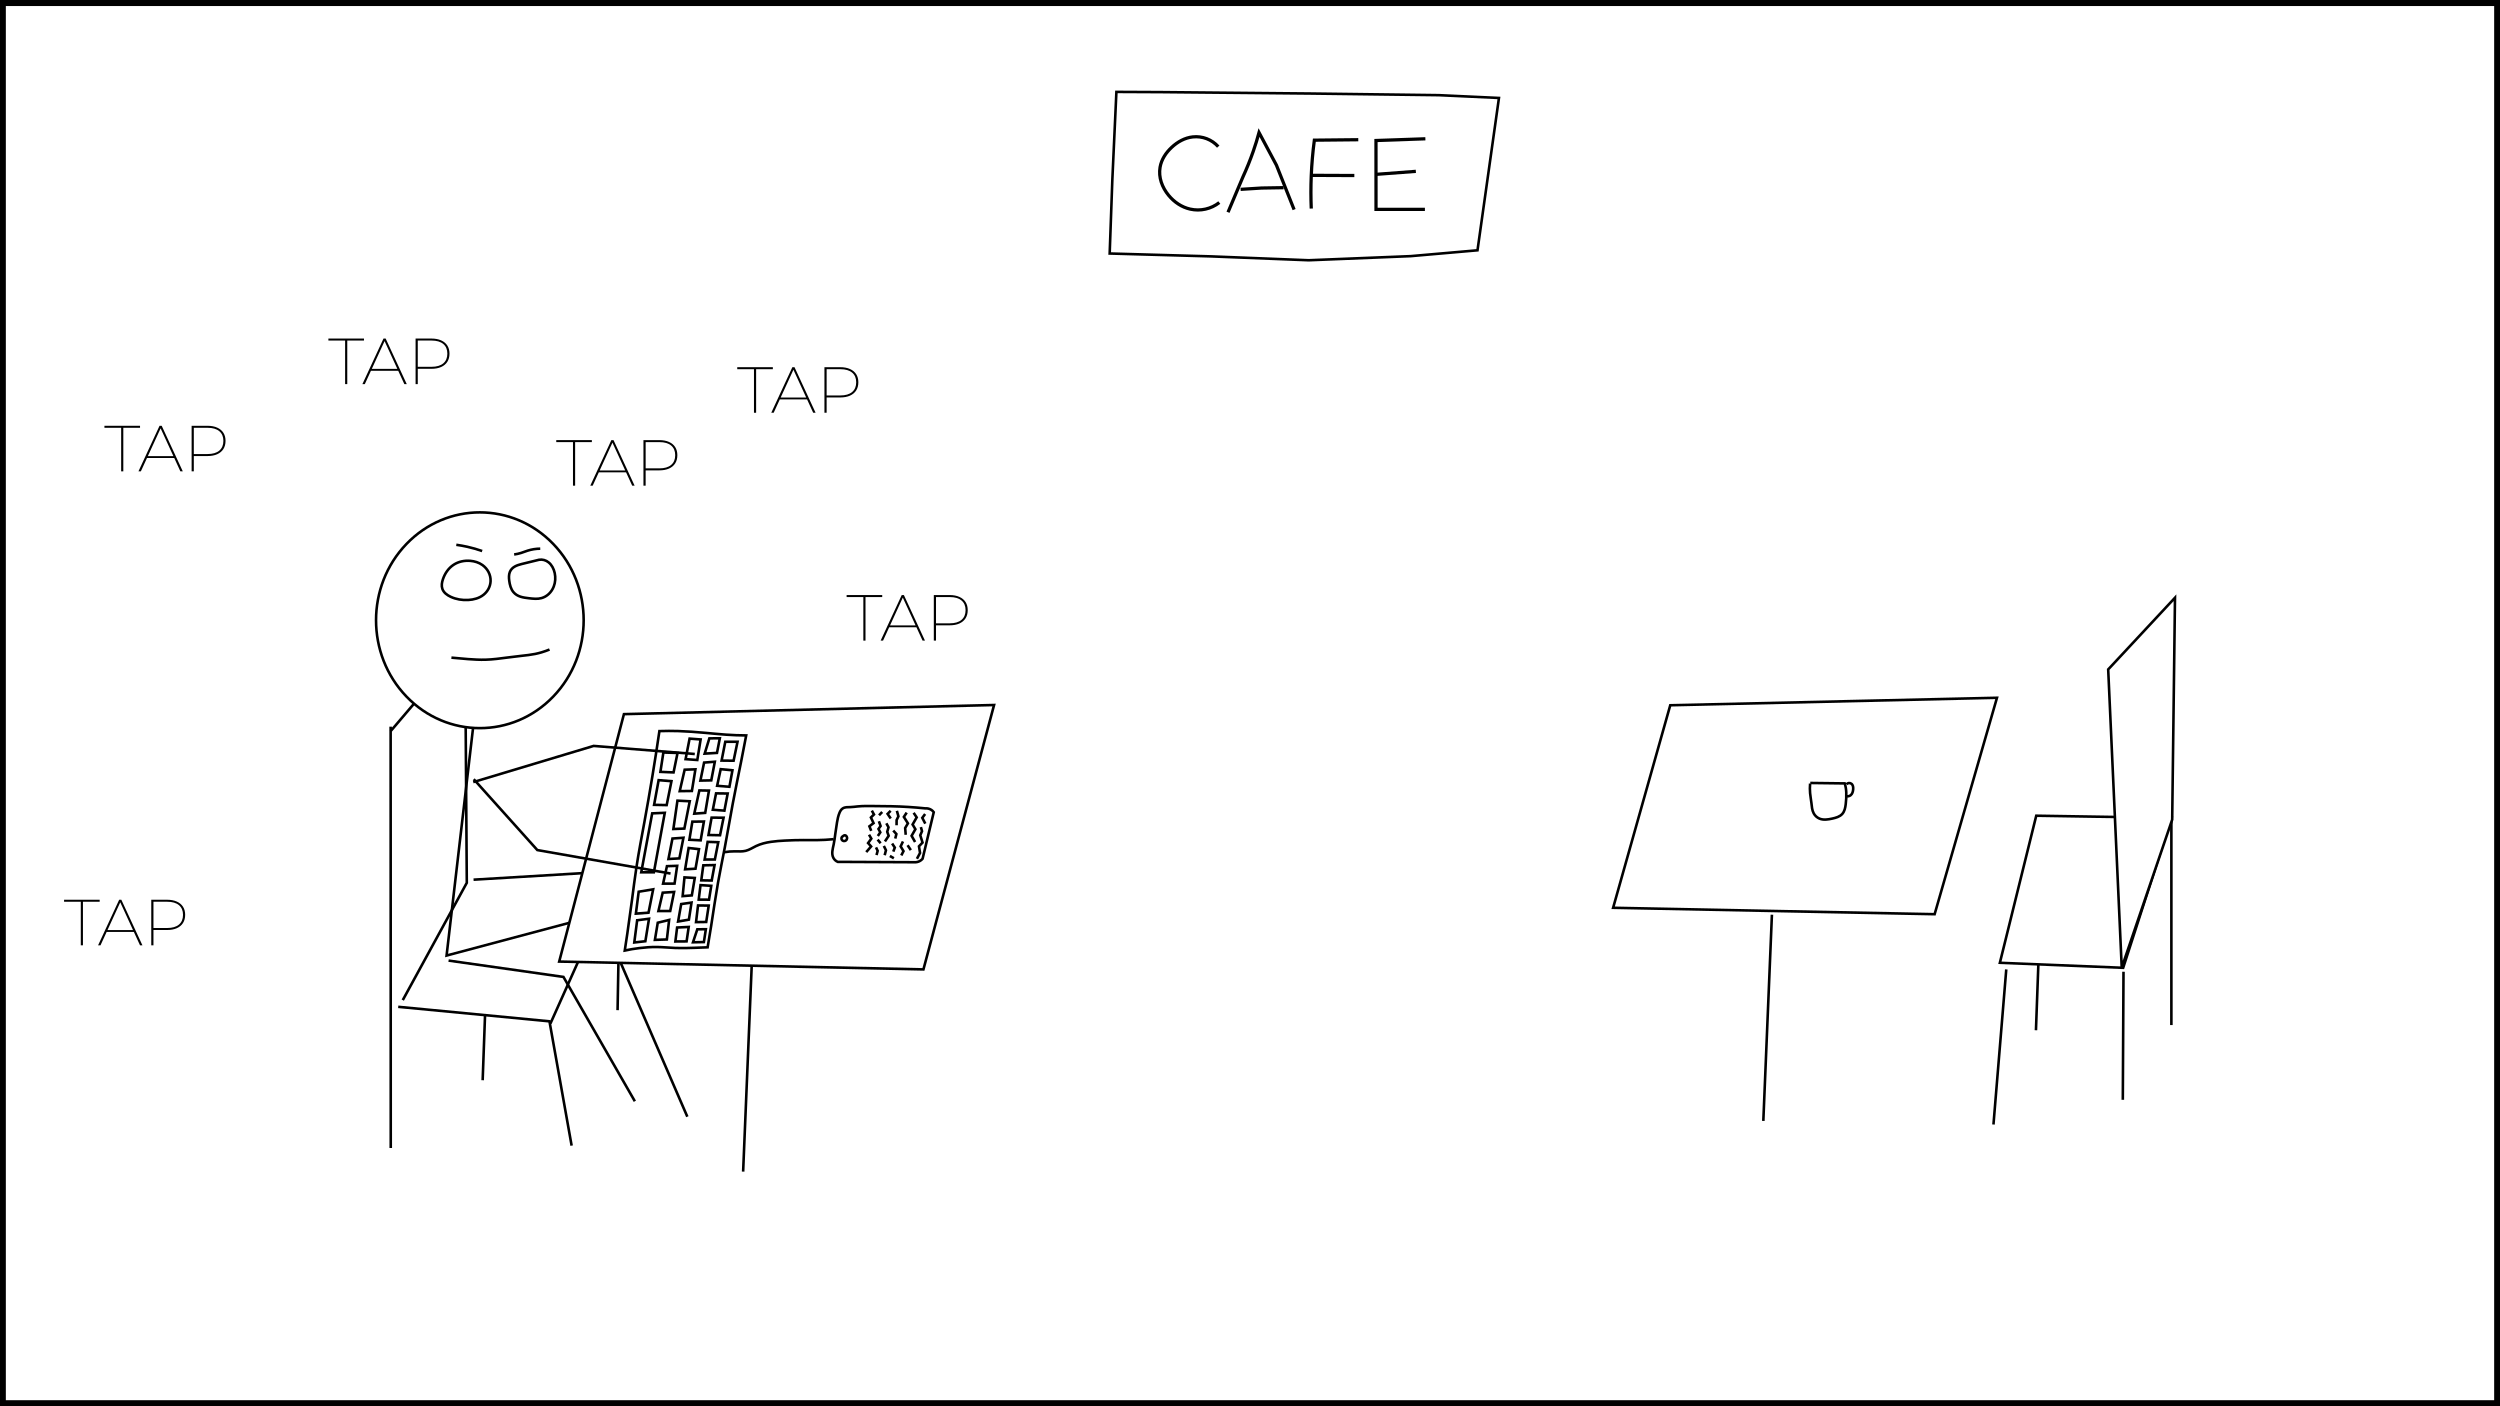 <?xml version="1.0" encoding="UTF-8"?>
<svg xmlns="http://www.w3.org/2000/svg" xmlns:xlink="http://www.w3.org/1999/xlink" width="1920" height="1080" viewBox="0 0 1920 1080">
<defs>
<g>
<g id="glyph-0-0">
<path d="M 13.047 0 L 13.047 -33.453 L 0.203 -33.453 L 0.203 -35 L 27.547 -35 L 27.547 -33.453 L 14.703 -33.453 L 14.703 0 Z M 13.047 0 "/>
</g>
<g id="glyph-0-1">
<path d="M 0.344 0 L 16.547 -35 L 18.203 -35 L 34.406 0 L 32.547 0 L 17 -33.844 L 17.75 -33.844 L 2.203 0 Z M 5.953 -10.25 L 6.594 -11.703 L 28 -11.703 L 28.656 -10.25 Z M 5.953 -10.25 "/>
</g>
<g id="glyph-0-2">
<path d="M 6.406 0 L 6.406 -35 L 18.547 -35 C 21.453 -35 23.945 -34.531 26.031 -33.594 C 28.113 -32.664 29.703 -31.344 30.797 -29.625 C 31.898 -27.906 32.453 -25.832 32.453 -23.406 C 32.453 -20.969 31.898 -18.879 30.797 -17.141 C 29.703 -15.41 28.113 -14.078 26.031 -13.141 C 23.945 -12.211 21.453 -11.75 18.547 -11.75 L 7.344 -11.75 L 8.094 -12.547 L 8.094 0 Z M 8.094 -12.547 L 7.344 -13.297 L 18.656 -13.297 C 22.582 -13.297 25.586 -14.176 27.672 -15.938 C 29.754 -17.707 30.797 -20.195 30.797 -23.406 C 30.797 -26.602 29.754 -29.078 27.672 -30.828 C 25.586 -32.578 22.582 -33.453 18.656 -33.453 L 7.344 -33.453 L 8.094 -34.25 Z M 8.094 -12.547 "/>
</g>
</g>
<clipPath id="clip-0">
<path clip-rule="nonzero" d="M 1387.984 599.32 L 1419.977 599.32 L 1419.977 631.453 L 1387.984 631.453 Z M 1387.984 599.32 "/>
</clipPath>
<clipPath id="clip-1">
<path clip-rule="nonzero" d="M 1416.352 599.363 L 1425.273 599.363 L 1425.273 613.566 L 1416.352 613.566 Z M 1416.352 599.363 "/>
</clipPath>
<clipPath id="clip-2">
<path clip-rule="nonzero" d="M 471 550 L 578 550 L 578 742 L 471 742 Z M 471 550 "/>
</clipPath>
<clipPath id="clip-3">
<path clip-rule="nonzero" d="M 542.188 744.645 L 577.398 563.488 L 506.641 549.734 L 471.426 730.891 Z M 542.188 744.645 "/>
</clipPath>
<clipPath id="clip-4">
<path clip-rule="nonzero" d="M 529 709 L 545 709 L 545 728 L 529 728 Z M 529 709 "/>
</clipPath>
<clipPath id="clip-5">
<path clip-rule="nonzero" d="M 541.805 727.867 L 544.902 711.941 L 532.75 709.578 L 529.656 725.504 Z M 541.805 727.867 "/>
</clipPath>
<clipPath id="clip-6">
<path clip-rule="nonzero" d="M 531 691 L 548 691 L 548 713 L 531 713 Z M 531 691 "/>
</clipPath>
<clipPath id="clip-7">
<path clip-rule="nonzero" d="M 543.633 712.207 L 547.203 693.844 L 534.758 691.426 L 531.188 709.789 Z M 543.633 712.207 "/>
</clipPath>
<clipPath id="clip-8">
<path clip-rule="nonzero" d="M 533 676 L 549 676 L 549 695 L 533 695 Z M 533 676 "/>
</clipPath>
<clipPath id="clip-9">
<path clip-rule="nonzero" d="M 545.82 694.914 L 548.98 678.668 L 536.57 676.258 L 533.414 692.504 Z M 545.82 694.914 "/>
</clipPath>
<clipPath id="clip-10">
<path clip-rule="nonzero" d="M 535 660 L 552 660 L 552 681 L 535 681 Z M 535 660 "/>
</clipPath>
<clipPath id="clip-11">
<path clip-rule="nonzero" d="M 547.871 680.129 L 551.281 662.59 L 538.895 660.184 L 535.484 677.723 Z M 547.871 680.129 "/>
</clipPath>
<clipPath id="clip-12">
<path clip-rule="nonzero" d="M 538 642 L 555 642 L 555 665 L 538 665 Z M 538 642 "/>
</clipPath>
<clipPath id="clip-13">
<path clip-rule="nonzero" d="M 550.309 664.156 L 554.02 645.062 L 542.141 642.754 L 538.43 661.848 Z M 550.309 664.156 "/>
</clipPath>
<clipPath id="clip-14">
<path clip-rule="nonzero" d="M 541 623 L 559 623 L 559 646 L 541 646 Z M 541 623 "/>
</clipPath>
<clipPath id="clip-15">
<path clip-rule="nonzero" d="M 554.344 645.496 L 558.098 626.191 L 545.273 623.695 L 541.52 643.004 Z M 554.344 645.496 "/>
</clipPath>
<clipPath id="clip-16">
<path clip-rule="nonzero" d="M 545 605 L 562 605 L 562 627 L 545 627 Z M 545 605 "/>
</clipPath>
<clipPath id="clip-17">
<path clip-rule="nonzero" d="M 557.715 626.051 L 561.289 607.668 L 548.652 605.211 L 545.082 623.594 Z M 557.715 626.051 "/>
</clipPath>
<clipPath id="clip-18">
<path clip-rule="nonzero" d="M 548 587 L 566 587 L 566 608 L 548 608 Z M 548 587 "/>
</clipPath>
<clipPath id="clip-19">
<path clip-rule="nonzero" d="M 561.566 607.758 L 565.027 589.949 L 551.832 587.387 L 548.371 605.191 Z M 561.566 607.758 "/>
</clipPath>
<clipPath id="clip-20">
<path clip-rule="nonzero" d="M 551 565 L 569 565 L 569 589 L 551 589 Z M 551 565 "/>
</clipPath>
<clipPath id="clip-21">
<path clip-rule="nonzero" d="M 564.832 588.438 L 568.82 567.91 L 555.793 565.379 L 551.801 585.906 Z M 564.832 588.438 "/>
</clipPath>
<clipPath id="clip-22">
<path clip-rule="nonzero" d="M 515 707 L 532 707 L 532 728 L 515 728 Z M 515 707 "/>
</clipPath>
<clipPath id="clip-23">
<path clip-rule="nonzero" d="M 528.547 727.219 L 531.863 710.168 L 518.84 707.637 L 515.527 724.688 Z M 528.547 727.219 "/>
</clipPath>
<clipPath id="clip-24">
<path clip-rule="nonzero" d="M 518 689 L 535 689 L 535 712 L 518 712 Z M 518 689 "/>
</clipPath>
<clipPath id="clip-25">
<path clip-rule="nonzero" d="M 530.031 711.984 L 534.043 691.34 L 522.141 689.023 L 518.129 709.672 Z M 530.031 711.984 "/>
</clipPath>
<clipPath id="clip-26">
<path clip-rule="nonzero" d="M 520 670 L 537 670 L 537 693 L 520 693 Z M 520 670 "/>
</clipPath>
<clipPath id="clip-27">
<path clip-rule="nonzero" d="M 532.512 692.16 L 536.312 672.613 L 524.242 670.266 L 520.441 689.812 Z M 532.512 692.16 "/>
</clipPath>
<clipPath id="clip-28">
<path clip-rule="nonzero" d="M 523 648 L 540 648 L 540 672 L 523 672 Z M 523 648 "/>
</clipPath>
<clipPath id="clip-29">
<path clip-rule="nonzero" d="M 535.316 671.723 L 539.43 650.57 L 527.406 648.234 L 523.297 669.387 Z M 535.316 671.723 "/>
</clipPath>
<clipPath id="clip-30">
<path clip-rule="nonzero" d="M 526 626 L 544 626 L 544 650 L 526 650 Z M 526 626 "/>
</clipPath>
<clipPath id="clip-31">
<path clip-rule="nonzero" d="M 539.449 649.066 L 543.309 629.207 L 530.508 626.719 L 526.648 646.578 Z M 539.449 649.066 "/>
</clipPath>
<clipPath id="clip-32">
<path clip-rule="nonzero" d="M 530 603 L 548 603 L 548 630 L 530 630 Z M 530 603 "/>
</clipPath>
<clipPath id="clip-33">
<path clip-rule="nonzero" d="M 542.723 629.102 L 547.312 605.504 L 535.355 603.18 L 530.77 626.777 Z M 542.723 629.102 "/>
</clipPath>
<clipPath id="clip-34">
<path clip-rule="nonzero" d="M 535 580 L 552 580 L 552 604 L 535 604 Z M 535 580 "/>
</clipPath>
<clipPath id="clip-35">
<path clip-rule="nonzero" d="M 547.457 603.637 L 551.441 583.137 L 539.496 580.812 L 535.508 601.316 Z M 547.457 603.637 "/>
</clipPath>
<clipPath id="clip-36">
<path clip-rule="nonzero" d="M 538 562 L 556 562 L 556 584 L 538 584 Z M 538 562 "/>
</clipPath>
<clipPath id="clip-37">
<path clip-rule="nonzero" d="M 551.719 583.203 L 555.219 565.195 L 542.145 562.656 L 538.645 580.664 Z M 551.719 583.203 "/>
</clipPath>
<clipPath id="clip-38">
<path clip-rule="nonzero" d="M 489 619 L 514 619 L 514 675 L 489 675 Z M 489 619 "/>
</clipPath>
<clipPath id="clip-39">
<path clip-rule="nonzero" d="M 503.383 674.277 L 513.445 622.512 L 499.777 619.855 L 489.715 671.621 Z M 503.383 674.277 "/>
</clipPath>
<clipPath id="clip-40">
<path clip-rule="nonzero" d="M 500 702 L 518 702 L 518 727 L 500 727 Z M 500 702 "/>
</clipPath>
<clipPath id="clip-41">
<path clip-rule="nonzero" d="M 513.355 726.129 L 517.531 704.652 L 504.375 702.098 L 500.199 723.57 Z M 513.355 726.129 "/>
</clipPath>
<clipPath id="clip-42">
<path clip-rule="nonzero" d="M 503 680 L 521 680 L 521 704 L 503 704 Z M 503 680 "/>
</clipPath>
<clipPath id="clip-43">
<path clip-rule="nonzero" d="M 516.066 703.992 L 520.113 683.156 L 507.277 680.664 L 503.23 701.496 Z M 516.066 703.992 "/>
</clipPath>
<clipPath id="clip-44">
<path clip-rule="nonzero" d="M 506 660 L 524 660 L 524 683 L 506 683 Z M 506 660 "/>
</clipPath>
<clipPath id="clip-45">
<path clip-rule="nonzero" d="M 519.309 682.852 L 523.113 663.27 L 510.641 660.844 L 506.836 680.426 Z M 519.309 682.852 "/>
</clipPath>
<clipPath id="clip-46">
<path clip-rule="nonzero" d="M 510 639 L 528 639 L 528 664 L 510 664 Z M 510 639 "/>
</clipPath>
<clipPath id="clip-47">
<path clip-rule="nonzero" d="M 522.93 663.906 L 527.281 641.52 L 515.32 639.191 L 510.969 661.578 Z M 522.93 663.906 "/>
</clipPath>
<clipPath id="clip-48">
<path clip-rule="nonzero" d="M 513 611 L 533 611 L 533 641 L 513 641 Z M 513 611 "/>
</clipPath>
<clipPath id="clip-49">
<path clip-rule="nonzero" d="M 526.812 640.852 L 532.102 613.645 L 518.93 611.086 L 513.641 638.289 Z M 526.812 640.852 "/>
</clipPath>
<clipPath id="clip-50">
<path clip-rule="nonzero" d="M 519 586 L 537 586 L 537 612 L 519 612 Z M 519 586 "/>
</clipPath>
<clipPath id="clip-51">
<path clip-rule="nonzero" d="M 532.57 611.926 L 537 589.137 L 524.031 586.617 L 519.602 609.406 Z M 532.57 611.926 "/>
</clipPath>
<clipPath id="clip-52">
<path clip-rule="nonzero" d="M 524 563 L 541 563 L 541 588 L 524 588 Z M 524 563 "/>
</clipPath>
<clipPath id="clip-53">
<path clip-rule="nonzero" d="M 536.91 587.207 L 540.973 566.309 L 528.227 563.832 L 524.164 584.73 Z M 536.91 587.207 "/>
</clipPath>
<clipPath id="clip-54">
<path clip-rule="nonzero" d="M 499 595 L 519 595 L 519 623 L 499 623 Z M 499 595 "/>
</clipPath>
<clipPath id="clip-55">
<path clip-rule="nonzero" d="M 513.344 622.484 L 518.051 598.266 L 504.477 595.625 L 499.766 619.844 Z M 513.344 622.484 "/>
</clipPath>
<clipPath id="clip-56">
<path clip-rule="nonzero" d="M 504 573 L 523 573 L 523 598 L 504 598 Z M 504 573 "/>
</clipPath>
<clipPath id="clip-57">
<path clip-rule="nonzero" d="M 518.719 597.227 L 522.742 576.523 L 508.223 573.703 L 504.199 594.402 Z M 518.719 597.227 "/>
</clipPath>
<clipPath id="clip-58">
<path clip-rule="nonzero" d="M 483 701 L 502 701 L 502 729 L 483 729 Z M 483 701 "/>
</clipPath>
<clipPath id="clip-59">
<path clip-rule="nonzero" d="M 496.691 728.059 L 501.414 703.766 L 488.336 701.223 L 483.613 725.52 Z M 496.691 728.059 "/>
</clipPath>
<clipPath id="clip-60">
<path clip-rule="nonzero" d="M 484 678 L 505 678 L 505 707 L 484 707 Z M 484 678 "/>
</clipPath>
<clipPath id="clip-61">
<path clip-rule="nonzero" d="M 499.18 706.094 L 504.062 680.98 L 489.723 678.191 L 484.84 703.309 Z M 499.18 706.094 "/>
</clipPath>
<clipPath id="clip-62">
<path clip-rule="nonzero" d="M 636 611 L 720 611 L 720 672 L 636 672 Z M 636 611 "/>
</clipPath>
<clipPath id="clip-63">
<path clip-rule="nonzero" d="M 714.164 671.41 L 719.602 619.66 L 641.723 611.473 L 636.281 663.227 Z M 714.164 671.41 "/>
</clipPath>
<clipPath id="clip-64">
<path clip-rule="nonzero" d="M 643 639 L 653 639 L 653 649 L 643 649 Z M 643 639 "/>
</clipPath>
<clipPath id="clip-65">
<path clip-rule="nonzero" d="M 652.105 648.371 L 652.992 639.93 L 644.723 639.059 L 643.832 647.504 Z M 652.105 648.371 "/>
</clipPath>
</defs>
<rect x="-192" y="-108" width="2304" height="1296" fill="rgb(100%, 100%, 100%)" fill-opacity="1"/>
<path fill="none" stroke-width="5" stroke-linecap="butt" stroke-linejoin="miter" stroke="rgb(0%, 0%, 0%)" stroke-opacity="1" stroke-miterlimit="4" d="M 0.001 0.001 L 1916.033 0.001 L 1916.033 1075.719 L 0.001 1075.719 Z M 0.001 0.001 " transform="matrix(1, 0, 0, 1, 1.983, 2.14)"/>
<path fill-rule="nonzero" fill="rgb(100%, 100%, 100%)" fill-opacity="1" stroke-width="2" stroke-linecap="butt" stroke-linejoin="miter" stroke="rgb(0%, 0%, 0%)" stroke-opacity="1" stroke-miterlimit="4" d="M 0.002 161.285 L 43.877 5.743 L 294.803 0 L 246.912 166.215 Z M 0.002 161.285 " transform="matrix(1, 0, 0, 1, 1238.877, 535.89)"/>
<g clip-path="url(#clip-0)">
<path fill="none" stroke-width="2" stroke-linecap="butt" stroke-linejoin="miter" stroke="rgb(0%, 0%, 0%)" stroke-opacity="1" stroke-miterlimit="4" d="M 0.165 0.473 C -0.061 2.914 -0.061 5.375 0.165 7.817 C 0.4 10.321 0.868 12.797 1.165 15.293 C 1.489 18.043 1.626 20.887 2.943 23.332 C 3.915 25.141 5.466 26.575 7.361 27.368 C 10.443 28.653 13.868 28.079 17.13 27.368 C 20.009 26.735 22.978 25.938 24.923 23.723 C 26.685 21.715 27.193 18.993 27.517 16.344 C 27.888 13.336 28.079 10.305 27.939 7.274 C 27.888 6.098 27.782 4.922 27.587 3.762 C 27.489 3.18 27.368 2.602 27.228 2.032 L 26.747 0.329 L 0.302 0 " transform="matrix(1, 0, 0, 1, 1389.991, 601.32)"/>
</g>
<g clip-path="url(#clip-1)">
<path fill="none" stroke-width="2" stroke-linecap="butt" stroke-linejoin="miter" stroke="rgb(0%, 0%, 0%)" stroke-opacity="1" stroke-miterlimit="4" d="M 0.142 0.948 C 1.091 -0.122 2.689 -0.309 3.86 0.507 C 5.239 1.468 5.439 3.312 5.263 5.019 C 5.099 6.64 4.653 8.288 3.403 9.323 C 2.454 10.105 1.189 10.39 0.001 10.081 " transform="matrix(1, 0, 0, 1, 1417.956, 601.364)"/>
</g>
<path fill="none" stroke-width="2" stroke-linecap="butt" stroke-linejoin="miter" stroke="rgb(0%, 0%, 0%)" stroke-opacity="1" stroke-miterlimit="4" d="M 6.598 0.001 L 0 158.383 " transform="matrix(1, 0, 0, 1, 1354.234, 702.495)"/>
<path fill="none" stroke-width="2" stroke-linecap="butt" stroke-linejoin="miter" stroke="rgb(0%, 0%, 0%)" stroke-opacity="1" stroke-miterlimit="4" d="M 27.936 -0 L -0.002 112.961 L 94.698 116.812 L 131.842 1.672 Z M 27.936 -0 " transform="matrix(1, 0, 0, 1, 1535.904, 626.465)"/>
<path fill="none" stroke-width="2" stroke-linecap="butt" stroke-linejoin="miter" stroke="rgb(0%, 0%, 0%)" stroke-opacity="1" stroke-miterlimit="4" d="M 9.837 -0.001 L 0.001 119.104 " transform="matrix(1, 0, 0, 1, 1530.979, 744.517)"/>
<path fill="none" stroke-width="2" stroke-linecap="butt" stroke-linejoin="miter" stroke="rgb(0%, 0%, 0%)" stroke-opacity="1" stroke-miterlimit="4" d="M 0.523 0 L -0.001 98.332 " transform="matrix(1, 0, 0, 1, 1630.321, 746.312)"/>
<path fill="none" stroke-width="2" stroke-linecap="butt" stroke-linejoin="miter" stroke="rgb(0%, 0%, 0%)" stroke-opacity="1" stroke-miterlimit="4" d="M 3.328 158.434 L -0.001 -0 " transform="matrix(1, 0.021, -0.021, 1, 1667.618, 628.742)"/>
<path fill-rule="nonzero" fill="rgb(100%, 100%, 100%)" fill-opacity="1" stroke-width="2" stroke-linecap="butt" stroke-linejoin="miter" stroke="rgb(0%, 0%, 0%)" stroke-opacity="1" stroke-miterlimit="4" d="M 10.403 284.126 L 0.001 55.076 L 51.306 0.001 L 49.153 170.408 Z M 10.403 284.126 " transform="matrix(1, 0, 0, 1, 1619.089, 459.042)"/>
<path fill="none" stroke-width="2" stroke-linecap="butt" stroke-linejoin="miter" stroke="rgb(0%, 0%, 0%)" stroke-opacity="1" stroke-miterlimit="4" d="M 20.831 -0.001 L -0.001 179.015 L 117.706 147.613 L 184.901 302.781 " transform="matrix(1, 0, 0, 1, 342.97, 554.848)"/>
<path fill="none" stroke-width="2" stroke-linecap="butt" stroke-linejoin="miter" stroke="rgb(0%, 0%, 0%)" stroke-opacity="1" stroke-miterlimit="4" d="M -0.002 0.001 L 88.229 12.547 L 143.065 108.063 " transform="matrix(1, 0, 0, 1, 344.502, 737.73)"/>
<path fill="none" stroke-width="2" stroke-linecap="butt" stroke-linejoin="miter" stroke="rgb(0%, 0%, 0%)" stroke-opacity="1" stroke-miterlimit="4" d="M 6.387 0.001 L -0.001 323.497 " transform="matrix(1, -0.02, 0.02, 1, 293.626, 558.184)"/>
<path fill="none" stroke-width="2" stroke-linecap="butt" stroke-linejoin="miter" stroke="rgb(0%, 0%, 0%)" stroke-opacity="1" stroke-miterlimit="4" d="M -0 -0.001 L 116.156 11.147 L 133.175 106.612 " transform="matrix(1, 0, 0, 1, 305.836, 773.236)"/>
<path fill="none" stroke-width="2" stroke-linecap="butt" stroke-linejoin="miter" stroke="rgb(0%, 0%, 0%)" stroke-opacity="1" stroke-miterlimit="4" d="M 0.001 217.166 L 49.173 127.084 L 48.263 -0.002 " transform="matrix(1, 0, 0, 1, 309.327, 550.912)"/>
<path fill="none" stroke-width="2" stroke-linecap="butt" stroke-linejoin="miter" stroke="rgb(0%, 0%, 0%)" stroke-opacity="1" stroke-miterlimit="4" d="M 0.002 6.694 L 111.545 -0.001 L 59.025 117.175 " transform="matrix(1, 0, 0, 1, 363.694, 668.903)"/>
<path fill="none" stroke-width="2" stroke-linecap="butt" stroke-linejoin="miter" stroke="rgb(0%, 0%, 0%)" stroke-opacity="1" stroke-miterlimit="4" d="M 0 50.789 L 1.86 -0 " transform="matrix(1, 0, 0, 1, 370.683, 778.824)"/>
<path fill="none" stroke-width="2" stroke-linecap="butt" stroke-linejoin="miter" stroke="rgb(0%, 0%, 0%)" stroke-opacity="1" stroke-miterlimit="4" d="M 1.771 0.002 L 0.002 98.674 " transform="matrix(1, 0, 0, 1, 474.295, 677.135)"/>
<path fill-rule="nonzero" fill="rgb(100%, 100%, 100%)" fill-opacity="1" stroke-width="2" stroke-linecap="butt" stroke-linejoin="miter" stroke="rgb(0%, 0%, 0%)" stroke-opacity="1" stroke-miterlimit="4" d="M -0 197.037 L 49.711 7.017 L 333.984 0.002 L 279.73 203.056 Z M -0 197.037 " transform="matrix(1, 0, 0, 1, 429.465, 541.444)"/>
<path fill="none" stroke-width="2" stroke-linecap="butt" stroke-linejoin="miter" stroke="rgb(0%, 0%, 0%)" stroke-opacity="1" stroke-miterlimit="4" d="M 0.001 0.001 L 48.837 54.415 L 151.157 72.462 " transform="matrix(1, 0, 0, 1, 363.827, 598.432)"/>
<path fill="none" stroke-width="2" stroke-linecap="butt" stroke-linejoin="miter" stroke="rgb(0%, 0%, 0%)" stroke-opacity="1" stroke-miterlimit="4" d="M -0 27.793 L 92.484 0 L 170.152 6.215 " transform="matrix(1, 0, 0, 1, 363.438, 572.863)"/>
<path fill="none" stroke-width="2" stroke-linecap="butt" stroke-linejoin="miter" stroke="rgb(0%, 0%, 0%)" stroke-opacity="1" stroke-miterlimit="4" d="M -0.001 28.878 L 24.57 -0.001 " transform="matrix(1, 0, 0, 1, 300.075, 532.564)"/>
<path fill-rule="nonzero" fill="rgb(100%, 100%, 100%)" fill-opacity="1" stroke-width="2" stroke-linecap="butt" stroke-linejoin="miter" stroke="rgb(0%, 0%, 0%)" stroke-opacity="1" stroke-miterlimit="4" d="M 136.105 24.267 C 167.242 56.623 167.242 109.08 136.105 141.435 C 104.968 173.791 54.488 173.791 23.351 141.435 C -7.786 109.08 -7.786 56.623 23.351 24.267 C 54.488 -8.088 104.968 -8.088 136.105 24.267 Z M 136.105 24.267 " transform="matrix(-1, 0, 0, 1, 448.257, 393.506)"/>
<path fill="none" stroke-width="2" stroke-linecap="butt" stroke-linejoin="miter" stroke="rgb(0%, 0%, 0%)" stroke-opacity="1" stroke-miterlimit="4" d="M 0.001 0.001 C 1.978 0.81 3.994 1.521 6.044 2.134 C 7.685 2.619 9.345 3.044 11.021 3.384 C 14.447 4.08 17.931 4.435 21.404 4.826 C 24.998 5.228 28.591 5.666 32.177 6.13 C 37.783 6.853 43.392 7.642 49.044 7.81 C 53.529 7.943 58.013 7.685 62.49 7.357 C 66.779 7.044 71.064 6.666 75.345 6.224 " transform="matrix(-1, 0, 0, 1, 422.033, 498.842)"/>
<path fill="none" stroke-width="2" stroke-linecap="butt" stroke-linejoin="miter" stroke="rgb(0%, 0%, 0%)" stroke-opacity="1" stroke-miterlimit="4" d="M 12.448 0.124 C 9.859 -0.313 7.226 0.413 5.077 2.152 C 2.699 4.077 1.132 7.05 0.425 10.327 C -0.317 13.777 -0.091 17.421 1.163 20.66 C 2.909 25.171 6.409 28.402 10.538 29.558 C 13.718 30.452 17.011 30.038 20.257 29.671 C 24.585 29.175 29.167 28.589 32.175 24.921 C 34.097 22.577 34.949 19.386 35.359 16.179 C 35.652 13.894 35.726 11.515 34.859 9.437 C 33.257 5.589 29.406 4.316 25.792 3.39 C 21.351 2.257 16.906 1.167 12.448 0.124 Z M 12.448 0.124 " transform="matrix(-1, 0, 0, 1, 426.449, 429.778)"/>
<path fill="none" stroke-width="2" stroke-linecap="butt" stroke-linejoin="miter" stroke="rgb(0%, 0%, 0%)" stroke-opacity="1" stroke-miterlimit="4" d="M 28.388 3.09 C 24.626 0.629 20.099 -0.293 15.618 0.079 C 12.271 0.356 8.993 1.356 6.255 3.313 C 2.255 6.176 -0.19 10.782 0.013 15.692 C 0.181 19.797 2.212 23.586 5.427 26.157 C 8.736 28.801 12.943 29.907 17.169 30.145 C 21.783 30.403 26.411 29.661 30.607 27.723 C 33.411 26.426 36.029 24.516 37.044 21.61 C 37.88 19.215 37.427 16.629 36.615 14.223 C 35.095 9.727 32.361 5.684 28.388 3.09 Z M 28.388 3.09 " transform="matrix(-1, 0, 0, 1, 376.779, 430.644)"/>
<path fill="none" stroke-width="2" stroke-linecap="butt" stroke-linejoin="miter" stroke="rgb(0%, 0%, 0%)" stroke-opacity="1" stroke-miterlimit="4" d="M 0.002 0.007 C 3.306 0.026 6.588 0.546 9.736 1.55 C 11.404 2.085 13.025 2.749 14.693 3.276 C 16.443 3.831 18.232 4.229 20.049 4.471 " transform="matrix(-1, 0, 0, 1, 414.912, 421.372)"/>
<path fill="none" stroke-width="2" stroke-linecap="butt" stroke-linejoin="miter" stroke="rgb(0%, 0%, 0%)" stroke-opacity="1" stroke-miterlimit="4" d="M -0.002 4.789 C 3.705 3.485 7.51 2.395 11.389 1.527 C 14.178 0.902 17.002 0.391 19.85 0 " transform="matrix(-1, 0, 0, 1, 370.291, 418.402)"/>
<g fill="rgb(0%, 0%, 0%)" fill-opacity="1">
<use xlink:href="#glyph-0-0" x="80" y="362"/>
<use xlink:href="#glyph-0-1" x="105.98" y="362"/>
</g>
<g fill="rgb(0%, 0%, 0%)" fill-opacity="1">
<use xlink:href="#glyph-0-2" x="140.76" y="362"/>
</g>
<g clip-path="url(#clip-2)">
<g clip-path="url(#clip-3)">
<path fill="none" stroke-width="2" stroke-linecap="butt" stroke-linejoin="miter" stroke="rgb(0%, 0%, 0%)" stroke-opacity="1" stroke-miterlimit="4" d="M -0.002 61.972 C 1.463 58.492 2.772 54.97 3.932 51.419 C 5.349 47.075 6.541 42.682 7.345 38.242 C 8.207 33.499 8.623 28.718 9.366 23.955 C 10.133 19.027 11.255 14.132 12.379 9.252 C 13.092 6.156 13.808 3.068 14.54 -0.001 C 20.044 0.117 25.548 0.276 31.053 0.475 C 42.247 0.884 53.439 1.467 64.634 1.646 C 73.914 1.79 83.196 1.657 92.476 1.694 C 103.871 1.744 115.26 2.052 126.652 2.121 C 137.645 2.189 148.642 2.038 159.636 1.982 C 166.375 1.947 173.119 1.953 179.86 1.994 C 178.902 7.128 178.109 12.274 177.477 17.428 C 176.813 22.811 176.327 28.196 175.776 33.588 C 175.094 40.312 174.302 47.05 173.213 53.759 C 172.436 58.534 171.503 63.291 170.419 68.031 C 146.79 66.92 123.157 66.245 99.514 66.003 C 87.859 65.883 76.198 65.868 64.554 65.396 C 56.07 65.052 47.601 64.46 39.132 63.936 C 30.461 63.401 21.79 62.933 13.105 62.53 C 8.744 62.327 4.374 62.142 -0.002 61.972 Z M -0.002 61.972 " transform="matrix(0.191, -0.982, -0.982, -0.191, 540.681, 741.823)"/>
</g>
</g>
<g clip-path="url(#clip-4)">
<g clip-path="url(#clip-5)">
<path fill="none" stroke-width="2" stroke-linecap="butt" stroke-linejoin="miter" stroke="rgb(0%, 0%, 0%)" stroke-opacity="1" stroke-miterlimit="4" d="M -0 8.173 L 1.771 0.001 L 11.731 0.393 L 10.421 6.824 Z M -0 8.173 " transform="matrix(0.191, -0.982, -0.982, -0.191, 540.245, 725.243)"/>
</g>
</g>
<g clip-path="url(#clip-6)">
<g clip-path="url(#clip-7)">
<path fill="none" stroke-width="2" stroke-linecap="butt" stroke-linejoin="miter" stroke="rgb(0%, 0%, 0%)" stroke-opacity="1" stroke-miterlimit="4" d="M 0.001 7.641 L 1.602 -0.002 L 14.308 0.51 L 12.855 8.58 Z M 0.001 7.641 " transform="matrix(0.191, -0.982, -0.982, -0.191, 542.059, 709.646)"/>
</g>
</g>
<g clip-path="url(#clip-8)">
<g clip-path="url(#clip-9)">
<path fill="none" stroke-width="2" stroke-linecap="butt" stroke-linejoin="miter" stroke="rgb(0%, 0%, 0%)" stroke-opacity="1" stroke-miterlimit="4" d="M 0.001 7.776 L 1.449 -0.001 L 12.23 0.34 L 11.175 8.551 Z M 0.001 7.776 " transform="matrix(0.191, -0.982, -0.982, -0.191, 544.25, 692.379)"/>
</g>
</g>
<g clip-path="url(#clip-10)">
<g clip-path="url(#clip-11)">
<path fill="none" stroke-width="2" stroke-linecap="butt" stroke-linejoin="miter" stroke="rgb(0%, 0%, 0%)" stroke-opacity="1" stroke-miterlimit="4" d="M -0.001 7.879 L 1.387 -0.001 L 13.449 0.103 L 11.61 8.56 Z M -0.001 7.879 " transform="matrix(0.191, -0.982, -0.982, -0.191, 546.316, 677.608)"/>
</g>
</g>
<g clip-path="url(#clip-12)">
<g clip-path="url(#clip-13)">
<path fill="none" stroke-width="2" stroke-linecap="butt" stroke-linejoin="miter" stroke="rgb(0%, 0%, 0%)" stroke-opacity="1" stroke-miterlimit="4" d="M 0.001 7.745 L 1.533 0.048 L 15.064 0 L 13.761 8.076 Z M 0.001 7.745 " transform="matrix(0.191, -0.982, -0.982, -0.191, 548.762, 661.604)"/>
</g>
</g>
<g clip-path="url(#clip-14)">
<g clip-path="url(#clip-15)">
<path fill="none" stroke-width="2" stroke-linecap="butt" stroke-linejoin="miter" stroke="rgb(0%, 0%, 0%)" stroke-opacity="1" stroke-miterlimit="4" d="M -0.002 8.832 L 1.523 0.087 L 15.269 0.001 L 13.526 9.046 Z M -0.002 8.832 " transform="matrix(0.191, -0.982, -0.982, -0.191, 552.791, 642.969)"/>
</g>
</g>
<g clip-path="url(#clip-16)">
<g clip-path="url(#clip-17)">
<path fill="none" stroke-width="2" stroke-linecap="butt" stroke-linejoin="miter" stroke="rgb(0%, 0%, 0%)" stroke-opacity="1" stroke-miterlimit="4" d="M -0.001 8.864 L 1.014 0 L 14.41 0.053 L 12.832 8.827 Z M -0.001 8.864 " transform="matrix(0.191, -0.982, -0.982, -0.191, 556.154, 623.585)"/>
</g>
</g>
<g clip-path="url(#clip-18)">
<g clip-path="url(#clip-19)">
<path fill="none" stroke-width="2" stroke-linecap="butt" stroke-linejoin="miter" stroke="rgb(0%, 0%, 0%)" stroke-opacity="1" stroke-miterlimit="4" d="M 0.001 9.41 L 1.057 0.001 L 13.919 0.141 L 13.061 9.163 Z M 0.001 9.41 " transform="matrix(0.191, -0.982, -0.982, -0.191, 559.998, 605.292)"/>
</g>
</g>
<g clip-path="url(#clip-20)">
<g clip-path="url(#clip-21)">
<path fill="none" stroke-width="2" stroke-linecap="butt" stroke-linejoin="miter" stroke="rgb(0%, 0%, 0%)" stroke-opacity="1" stroke-miterlimit="4" d="M 0 9.254 L 1.65 0.191 L 16.498 0.001 L 14.736 9.229 Z M 0 9.254 " transform="matrix(0.191, -0.982, -0.982, -0.191, 563.271, 585.895)"/>
</g>
</g>
<g clip-path="url(#clip-22)">
<g clip-path="url(#clip-23)">
<path fill="none" stroke-width="2" stroke-linecap="butt" stroke-linejoin="miter" stroke="rgb(0%, 0%, 0%)" stroke-opacity="1" stroke-miterlimit="4" d="M 0.001 8.441 L 1.71 -0.001 L 12.899 0.514 L 10.763 9.172 Z M 0.001 8.441 " transform="matrix(0.191, -0.982, -0.982, -0.191, 526.969, 724.663)"/>
</g>
</g>
<g clip-path="url(#clip-24)">
<g clip-path="url(#clip-25)">
<path fill="none" stroke-width="2" stroke-linecap="butt" stroke-linejoin="miter" stroke="rgb(0%, 0%, 0%)" stroke-opacity="1" stroke-miterlimit="4" d="M -0.001 7.873 L 2.974 -0.001 L 16.21 0.531 L 13.591 8.088 Z M -0.001 7.873 " transform="matrix(0.191, -0.982, -0.982, -0.191, 528.506, 709.205)"/>
</g>
</g>
<g clip-path="url(#clip-26)">
<g clip-path="url(#clip-27)">
<path fill="none" stroke-width="2" stroke-linecap="butt" stroke-linejoin="miter" stroke="rgb(0%, 0%, 0%)" stroke-opacity="1" stroke-miterlimit="4" d="M -0 6.821 L 1.903 0.001 L 15.482 0.34 L 14.398 8.191 Z M -0 6.821 " transform="matrix(0.191, -0.982, -0.982, -0.191, 530.966, 689.532)"/>
</g>
</g>
<g clip-path="url(#clip-28)">
<g clip-path="url(#clip-29)">
<path fill="none" stroke-width="2" stroke-linecap="butt" stroke-linejoin="miter" stroke="rgb(0%, 0%, 0%)" stroke-opacity="1" stroke-miterlimit="4" d="M -0.001 7.746 L 1.974 -0 L 17.19 0.251 L 16.571 8.209 Z M -0.001 7.746 " transform="matrix(0.191, -0.982, -0.982, -0.191, 533.775, 669.102)"/>
</g>
</g>
<g clip-path="url(#clip-30)">
<g clip-path="url(#clip-31)">
<path fill="none" stroke-width="2" stroke-linecap="butt" stroke-linejoin="miter" stroke="rgb(0%, 0%, 0%)" stroke-opacity="1" stroke-miterlimit="4" d="M 0.002 8.586 L 1.221 0.001 L 15.863 0.316 L 14.076 8.998 Z M 0.002 8.586 " transform="matrix(0.191, -0.982, -0.982, -0.191, 537.878, 646.573)"/>
</g>
</g>
<g clip-path="url(#clip-32)">
<g clip-path="url(#clip-33)">
<path fill="none" stroke-width="2" stroke-linecap="butt" stroke-linejoin="miter" stroke="rgb(0%, 0%, 0%)" stroke-opacity="1" stroke-miterlimit="4" d="M 0.001 8.13 L 2.198 0.002 L 19.538 0.439 L 18.258 7.7 Z M 0.001 8.13 " transform="matrix(0.191, -0.982, -0.982, -0.191, 541.184, 626.443)"/>
</g>
</g>
<g clip-path="url(#clip-34)">
<g clip-path="url(#clip-35)">
<path fill="none" stroke-width="2" stroke-linecap="butt" stroke-linejoin="miter" stroke="rgb(0%, 0%, 0%)" stroke-opacity="1" stroke-miterlimit="4" d="M 0.001 8.156 L 1.77 0 L 16.329 0.048 L 14.115 8.019 Z M 0.001 8.156 " transform="matrix(0.191, -0.982, -0.982, -0.191, 545.92, 601.054)"/>
</g>
</g>
<g clip-path="url(#clip-36)">
<g clip-path="url(#clip-37)">
<path fill="none" stroke-width="2" stroke-linecap="butt" stroke-linejoin="miter" stroke="rgb(0%, 0%, 0%)" stroke-opacity="1" stroke-miterlimit="4" d="M -0.001 9.172 L 2.354 0.004 L 13.792 -0.001 L 12.188 7.881 Z M -0.001 9.172 " transform="matrix(0.191, -0.982, -0.982, -0.191, 550.199, 580.538)"/>
</g>
</g>
<g clip-path="url(#clip-38)">
<g clip-path="url(#clip-39)">
<path fill="none" stroke-width="2" stroke-linecap="butt" stroke-linejoin="miter" stroke="rgb(0%, 0%, 0%)" stroke-opacity="1" stroke-miterlimit="4" d="M -0.002 9.523 L 1.849 0.002 L 48.258 0.507 L 45.996 9.908 Z M -0.002 9.523 " transform="matrix(0.191, -0.982, -0.982, -0.191, 501.832, 671.725)"/>
</g>
</g>
<g clip-path="url(#clip-40)">
<g clip-path="url(#clip-41)">
<path fill="none" stroke-width="2" stroke-linecap="butt" stroke-linejoin="miter" stroke="rgb(0%, 0%, 0%)" stroke-opacity="1" stroke-miterlimit="4" d="M 2.054 0 L 0.002 8.961 L 13.346 9.322 L 17.119 1.15 Z M 2.054 0 " transform="matrix(0.191, -0.982, -0.982, -0.191, 511.761, 723.528)"/>
</g>
</g>
<g clip-path="url(#clip-42)">
<g clip-path="url(#clip-43)">
<path fill="none" stroke-width="2" stroke-linecap="butt" stroke-linejoin="miter" stroke="rgb(0%, 0%, 0%)" stroke-opacity="1" stroke-miterlimit="4" d="M -0 9.018 L 1.78 0.124 L 16.695 -0.001 L 14.485 8.483 Z M -0 9.018 " transform="matrix(0.191, -0.982, -0.982, -0.191, 514.517, 701.419)"/>
</g>
</g>
<g clip-path="url(#clip-44)">
<g clip-path="url(#clip-45)">
<path fill="none" stroke-width="2" stroke-linecap="butt" stroke-linejoin="miter" stroke="rgb(0%, 0%, 0%)" stroke-opacity="1" stroke-miterlimit="4" d="M -0.001 8.636 L 1.706 -0.001 L 15.483 0.631 L 13.728 8.285 Z M -0.001 8.636 " transform="matrix(0.191, -0.982, -0.982, -0.191, 517.732, 680.279)"/>
</g>
</g>
<g clip-path="url(#clip-46)">
<g clip-path="url(#clip-47)">
<path fill="none" stroke-width="2" stroke-linecap="butt" stroke-linejoin="miter" stroke="rgb(0%, 0%, 0%)" stroke-opacity="1" stroke-miterlimit="4" d="M -0.001 8.181 L 2.066 0.027 L 18.216 -0.001 L 16.021 8.16 Z M -0.001 8.181 " transform="matrix(0.191, -0.982, -0.982, -0.191, 521.402, 661.279)"/>
</g>
</g>
<g clip-path="url(#clip-48)">
<g clip-path="url(#clip-49)">
<path fill="none" stroke-width="2" stroke-linecap="butt" stroke-linejoin="miter" stroke="rgb(0%, 0%, 0%)" stroke-opacity="1" stroke-miterlimit="4" d="M -0.002 8.276 L 1.939 0.05 L 23.31 0.002 L 21.963 9.37 Z M -0.002 8.276 " transform="matrix(0.191, -0.982, -0.982, -0.191, 525.277, 638.261)"/>
</g>
</g>
<g clip-path="url(#clip-50)">
<g clip-path="url(#clip-51)">
<path fill="none" stroke-width="2" stroke-linecap="butt" stroke-linejoin="miter" stroke="rgb(0%, 0%, 0%)" stroke-opacity="1" stroke-miterlimit="4" d="M -0.001 9.146 L 1.904 0.001 L 18.73 0.522 L 16.883 8.572 Z M -0.001 9.146 " transform="matrix(0.191, -0.982, -0.982, -0.191, 531.009, 609.341)"/>
</g>
</g>
<g clip-path="url(#clip-52)">
<g clip-path="url(#clip-53)">
<path fill="none" stroke-width="2" stroke-linecap="butt" stroke-linejoin="miter" stroke="rgb(0%, 0%, 0%)" stroke-opacity="1" stroke-miterlimit="4" d="M 0.001 8.953 L 1.065 -0.001 L 17.043 0.51 L 16.059 8.95 Z M 0.001 8.953 " transform="matrix(0.191, -0.982, -0.982, -0.191, 535.323, 584.733)"/>
</g>
</g>
<g clip-path="url(#clip-54)">
<g clip-path="url(#clip-55)">
<path fill="none" stroke-width="2" stroke-linecap="butt" stroke-linejoin="miter" stroke="rgb(0%, 0%, 0%)" stroke-opacity="1" stroke-miterlimit="4" d="M 0.002 9.616 L 1.647 0.107 L 20.367 0.001 L 19.263 9.815 Z M 0.002 9.616 " transform="matrix(0.191, -0.982, -0.982, -0.191, 511.791, 619.954)"/>
</g>
</g>
<g clip-path="url(#clip-56)">
<g clip-path="url(#clip-57)">
<path fill="none" stroke-width="2" stroke-linecap="butt" stroke-linejoin="miter" stroke="rgb(0%, 0%, 0%)" stroke-opacity="1" stroke-miterlimit="4" d="M 0.002 10.145 L 1.507 0.151 L 16.757 -0 L 15.011 10.743 Z M 0.002 10.145 " transform="matrix(0.191, -0.982, -0.982, -0.191, 517.154, 594.726)"/>
</g>
</g>
<g clip-path="url(#clip-58)">
<g clip-path="url(#clip-59)">
<path fill="none" stroke-width="2" stroke-linecap="butt" stroke-linejoin="miter" stroke="rgb(0%, 0%, 0%)" stroke-opacity="1" stroke-miterlimit="4" d="M 2.554 0.002 L -0.001 8.169 L 17.162 9.252 L 20.046 0.541 Z M 2.554 0.002 " transform="matrix(0.191, -0.982, -0.982, -0.191, 495.151, 725.382)"/>
</g>
</g>
<g clip-path="url(#clip-60)">
<g clip-path="url(#clip-61)">
<path fill="none" stroke-width="2" stroke-linecap="butt" stroke-linejoin="miter" stroke="rgb(0%, 0%, 0%)" stroke-opacity="1" stroke-miterlimit="4" d="M 0.001 9.471 L 2.553 0.07 L 20.856 -0.001 L 16.913 10.557 Z M 0.001 9.471 " transform="matrix(0.191, -0.982, -0.982, -0.191, 497.648, 703.468)"/>
</g>
</g>
<g fill="rgb(0%, 0%, 0%)" fill-opacity="1">
<use xlink:href="#glyph-0-0" x="252" y="295"/>
<use xlink:href="#glyph-0-1" x="277.98" y="295"/>
</g>
<g fill="rgb(0%, 0%, 0%)" fill-opacity="1">
<use xlink:href="#glyph-0-2" x="312.76" y="295"/>
</g>
<g fill="rgb(0%, 0%, 0%)" fill-opacity="1">
<use xlink:href="#glyph-0-0" x="49" y="726"/>
<use xlink:href="#glyph-0-1" x="74.98" y="726"/>
</g>
<g fill="rgb(0%, 0%, 0%)" fill-opacity="1">
<use xlink:href="#glyph-0-2" x="109.76" y="726"/>
</g>
<g fill="rgb(0%, 0%, 0%)" fill-opacity="1">
<use xlink:href="#glyph-0-0" x="566" y="317"/>
<use xlink:href="#glyph-0-1" x="591.98" y="317"/>
</g>
<g fill="rgb(0%, 0%, 0%)" fill-opacity="1">
<use xlink:href="#glyph-0-2" x="626.76" y="317"/>
</g>
<g fill="rgb(0%, 0%, 0%)" fill-opacity="1">
<use xlink:href="#glyph-0-0" x="650" y="492"/>
<use xlink:href="#glyph-0-1" x="675.98" y="492"/>
</g>
<g fill="rgb(0%, 0%, 0%)" fill-opacity="1">
<use xlink:href="#glyph-0-2" x="710.76" y="492"/>
</g>
<g clip-path="url(#clip-62)">
<g clip-path="url(#clip-63)">
<path fill="none" stroke-width="2" stroke-linecap="butt" stroke-linejoin="miter" stroke="rgb(0%, 0%, 0%)" stroke-opacity="1" stroke-miterlimit="4" d="M 0.008 69.288 L 6.012 9.737 C 6.144 9.005 6.383 8.296 6.72 7.632 C 7.308 6.484 8.169 5.502 9.235 4.778 L 45.676 0.002 C 46.3 0.566 46.823 1.238 47.212 1.986 C 47.963 3.432 48.209 5.088 47.9 6.689 C 47.879 15.371 47.509 24.048 46.787 32.703 C 46.427 37.029 45.981 41.346 45.574 45.667 C 45.171 49.992 44.813 54.33 43.93 58.586 C 43.557 60.373 43.095 62.158 42.847 63.955 C 42.562 66.026 42.519 68.233 41.159 69.854 C 40.247 70.94 38.91 71.518 37.552 71.922 C 35.115 72.647 32.633 72.866 30.118 73.03 C 27.136 73.223 24.102 73.348 21.09 73.42 C 18.389 73.486 15.683 73.516 12.994 73.802 C 11.258 73.989 9.47 74.261 7.746 74.256 C 6.022 74.256 4.362 73.975 2.872 73.053 C 1.49 72.193 0.468 70.852 0.008 69.288 Z M 0.008 69.288 " transform="matrix(0.105, -0.995, -0.995, -0.105, 712.333, 669.2)"/>
</g>
</g>
<g clip-path="url(#clip-64)">
<g clip-path="url(#clip-65)">
<path fill="none" stroke-width="2" stroke-linecap="butt" stroke-linejoin="miter" stroke="rgb(0%, 0%, 0%)" stroke-opacity="1" stroke-miterlimit="4" d="M 2.189 4.311 C 2.418 4.296 2.644 4.241 2.849 4.121 C 3.142 3.952 3.364 3.665 3.6 3.403 C 3.977 2.991 4.416 2.593 4.482 1.999 C 4.551 1.382 4.2 0.838 3.741 0.487 C 3.269 0.128 2.7 -0.034 2.13 0.008 C 0.899 0.102 -0.128 1.169 0.012 2.491 C 0.141 3.656 1.132 4.385 2.189 4.311 Z M 2.189 4.311 " transform="matrix(0.105, -0.995, -0.995, -0.105, 650.324, 646.174)"/>
</g>
</g>
<g fill="rgb(0%, 0%, 0%)" fill-opacity="1">
<use xlink:href="#glyph-0-0" x="427" y="373"/>
<use xlink:href="#glyph-0-1" x="452.98" y="373"/>
</g>
<g fill="rgb(0%, 0%, 0%)" fill-opacity="1">
<use xlink:href="#glyph-0-2" x="487.76" y="373"/>
</g>
<path fill="none" stroke-width="2" stroke-linecap="butt" stroke-linejoin="miter" stroke="rgb(0%, 0%, 0%)" stroke-opacity="1" stroke-miterlimit="4" d="M 0.001 50.788 L 1.857 -0.001 " transform="matrix(1, 0, 0, 1, 1563.608, 740.443)"/>
<path fill="none" stroke-width="2" stroke-linecap="butt" stroke-linejoin="miter" stroke="rgb(0%, 0%, 0%)" stroke-opacity="1" stroke-miterlimit="4" d="M 5.165 0.001 L 2.048 67.485 L 0.001 124.114 L 77.774 126.317 L 152.86 129.298 L 231.176 126.134 L 282.485 121.646 L 298.966 4.649 L 252.833 2.509 L 154.173 1.247 L 39.633 0.165 Z M 5.165 0.001 " transform="matrix(1, 0, 0, 1, 852.23, 70.581)"/>
<path fill="none" stroke-width="2.5" stroke-linecap="butt" stroke-linejoin="miter" stroke="rgb(0%, 0%, 0%)" stroke-opacity="1" stroke-miterlimit="4" d="M 45.825 50.559 C 39.517 55.505 31.322 57.356 23.501 55.602 C 16.911 54.126 11.181 50.216 6.888 45.005 C 1.876 38.919 -1.007 31.192 0.325 23.442 C 1.349 17.469 4.802 12.282 9.236 8.149 C 13.763 3.926 19.306 0.801 25.458 0.134 C 32.798 -0.663 40.072 2.118 45.005 7.61 " transform="matrix(1, 0, 0, 1, 890.608, 105.007)"/>
<path fill="none" stroke-width="2.5" stroke-linecap="butt" stroke-linejoin="miter" stroke="rgb(0%, 0%, 0%)" stroke-opacity="1" stroke-miterlimit="4" d="M -0 61.18 L 11.441 34.09 C 14.402 27.656 17.051 21.082 19.375 14.391 C 21.027 9.645 22.516 4.848 23.84 0 L 37.207 25.051 L 50.754 59.141 " transform="matrix(1, 0, 0, 1, 943.109, 101.828)"/>
<path fill="none" stroke-width="2.5" stroke-linecap="butt" stroke-linejoin="miter" stroke="rgb(0%, 0%, 0%)" stroke-opacity="1" stroke-miterlimit="4" d="M 0.001 1.299 L 16.028 0.283 L 33.017 -0.002 " transform="matrix(1, 0, 0, 1, 952.784, 144.127)"/>
<path fill="none" stroke-width="2.5" stroke-linecap="butt" stroke-linejoin="miter" stroke="rgb(0%, 0%, 0%)" stroke-opacity="1" stroke-miterlimit="4" d="M 0.264 52.879 C -0.084 44.566 -0.088 36.242 0.252 27.93 C 0.627 18.707 1.424 9.504 2.643 0.352 L 36.377 0 " transform="matrix(1, 0, 0, 1, 1006.779, 107.301)"/>
<path fill="none" stroke-width="2.5" stroke-linecap="butt" stroke-linejoin="miter" stroke="rgb(0%, 0%, 0%)" stroke-opacity="1" stroke-miterlimit="4" d="M 32.501 0.142 L 0.001 0.001 " transform="matrix(1, 0, 0, 1, 1007.636, 134.663)"/>
<path fill="none" stroke-width="2.5" stroke-linecap="butt" stroke-linejoin="miter" stroke="rgb(0%, 0%, 0%)" stroke-opacity="1" stroke-miterlimit="4" d="M 37.582 54.19 L 0.027 54.214 L 0 1.323 L 37.941 -0.001 " transform="matrix(1, 0, 0, 1, 1056.75, 106.591)"/>
<path fill="none" stroke-width="2.5" stroke-linecap="butt" stroke-linejoin="miter" stroke="rgb(0%, 0%, 0%)" stroke-opacity="1" stroke-miterlimit="4" d="M 30.117 -0.001 L 0 2.28 " transform="matrix(1, 0, 0, 1, 1057.25, 131.591)"/>
<path fill="none" stroke-width="2" stroke-linecap="butt" stroke-linejoin="miter" stroke="rgb(0%, 0%, 0%)" stroke-opacity="1" stroke-miterlimit="4" d="M 0.002 10 C 2.689 9.543 5.412 9.32 8.142 9.336 C 10.928 9.351 13.748 9.613 16.455 8.933 C 19.279 8.226 21.724 6.558 24.345 5.3 C 27.974 3.562 31.912 2.617 35.888 2.031 C 39.408 1.511 42.955 1.269 46.506 1.082 C 51.201 0.836 55.9 0.687 60.599 0.683 C 64.029 0.683 67.459 0.761 70.892 0.722 C 75.271 0.671 79.65 0.429 84.01 -0 " transform="matrix(1, 0, 0, 1, 556.268, 644.489)"/>
<path fill="none" stroke-width="2" stroke-linecap="butt" stroke-linejoin="miter" stroke="rgb(0%, 0%, 0%)" stroke-opacity="1" stroke-miterlimit="4" d="M 6.597 0.001 L -0.001 158.384 " transform="matrix(1, 0, 0, 1, 570.727, 741.413)"/>
<path fill="none" stroke-width="2" stroke-linecap="butt" stroke-linejoin="miter" stroke="rgb(0%, 0%, 0%)" stroke-opacity="1" stroke-miterlimit="4" d="M 2.188 -0 L 0.001 2.941 L 2.301 7.39 " transform="matrix(1, 0, 0, 1, 708.312, 625.157)"/>
<path fill="none" stroke-width="2" stroke-linecap="butt" stroke-linejoin="miter" stroke="rgb(0%, 0%, 0%)" stroke-opacity="1" stroke-miterlimit="4" d="M 3.036 0.001 L 3.9 3.161 L 2.568 6.29 L 4.306 11.907 L 1.564 14.771 L 2.4 19.868 L 0.001 24.356 " transform="matrix(1, 0, 0, 1, 704.198, 635.198)"/>
<path fill="none" stroke-width="2" stroke-linecap="butt" stroke-linejoin="miter" stroke="rgb(0%, 0%, 0%)" stroke-opacity="1" stroke-miterlimit="4" d="M 1.555 0 L 3.899 3.52 L 0.758 8.981 L 2.911 12.598 L 0 17.688 L 2.672 22.43 " transform="matrix(1, 0, 0, 1, 700.109, 624.234)"/>
<path fill="none" stroke-width="2" stroke-linecap="butt" stroke-linejoin="miter" stroke="rgb(0%, 0%, 0%)" stroke-opacity="1" stroke-miterlimit="4" d="M -0.001 -0.001 L 2.515 3.756 " transform="matrix(1, 0, 0, 1, 697.013, 649.138)"/>
<path fill="none" stroke-width="2" stroke-linecap="butt" stroke-linejoin="miter" stroke="rgb(0%, 0%, 0%)" stroke-opacity="1" stroke-miterlimit="4" d="M 2.174 -0.001 L 0.002 3.323 L 3.103 8.241 L 1.002 11.878 L 1.424 17.046 " transform="matrix(1, 0, 0, 1, 694.162, 624.075)"/>
<path fill="none" stroke-width="2" stroke-linecap="butt" stroke-linejoin="miter" stroke="rgb(0%, 0%, 0%)" stroke-opacity="1" stroke-miterlimit="4" d="M 1.769 0 L -0.001 3.75 L 2.19 7.398 L 0.499 10.703 " transform="matrix(1, 0, 0, 1, 691.692, 646.273)"/>
<path fill="none" stroke-width="2" stroke-linecap="butt" stroke-linejoin="miter" stroke="rgb(0%, 0%, 0%)" stroke-opacity="1" stroke-miterlimit="4" d="M 0.233 -0.001 L 1.412 4.21 L 0.022 7.101 L -0.002 11.077 " transform="matrix(1, 0, 0, 1, 688.572, 622.727)"/>
<path fill="none" stroke-width="2" stroke-linecap="butt" stroke-linejoin="miter" stroke="rgb(0%, 0%, 0%)" stroke-opacity="1" stroke-miterlimit="4" d="M 0.001 0.001 L 2.426 2.685 L 1.547 6.169 " transform="matrix(1, 0, 0, 1, 686, 637.85)"/>
<path fill="none" stroke-width="2" stroke-linecap="butt" stroke-linejoin="miter" stroke="rgb(0%, 0%, 0%)" stroke-opacity="1" stroke-miterlimit="4" d="M -0.001 0.001 L 2.066 3.11 L 0.902 6.223 " transform="matrix(1, 0, 0, 1, 685.145, 647.82)"/>
<path fill="none" stroke-width="2" stroke-linecap="butt" stroke-linejoin="miter" stroke="rgb(0%, 0%, 0%)" stroke-opacity="1" stroke-miterlimit="4" d="M -0.001 0.001 L 3.038 1.758 " transform="matrix(1, 0, 0, 1, 683.435, 657.394)"/>
<path fill="none" stroke-width="2" stroke-linecap="butt" stroke-linejoin="miter" stroke="rgb(0%, 0%, 0%)" stroke-opacity="1" stroke-miterlimit="4" d="M 2.349 -0.001 L 0.002 2.374 L 2.408 5.932 " transform="matrix(1, 0, 0, 1, 681.67, 622.685)"/>
<path fill="none" stroke-width="2" stroke-linecap="butt" stroke-linejoin="miter" stroke="rgb(0%, 0%, 0%)" stroke-opacity="1" stroke-miterlimit="4" d="M 1.08 -0 L 2.748 3.062 L 1.76 6.551 L 2.869 9.609 L -0.002 13.941 " transform="matrix(1, 0, 0, 1, 679.631, 632.297)"/>
<path fill="none" stroke-width="2" stroke-linecap="butt" stroke-linejoin="miter" stroke="rgb(0%, 0%, 0%)" stroke-opacity="1" stroke-miterlimit="4" d="M -0.001 0.001 L 1.62 3.326 L 0.639 7.13 " transform="matrix(1, 0, 0, 1, 678.794, 649.674)"/>
<path fill="none" stroke-width="2" stroke-linecap="butt" stroke-linejoin="miter" stroke="rgb(0%, 0%, 0%)" stroke-opacity="1" stroke-miterlimit="4" d="M 2.431 -0.001 L 0.002 2.53 " transform="matrix(1, 0, 0, 1, 675.084, 623.603)"/>
<path fill="none" stroke-width="2" stroke-linecap="butt" stroke-linejoin="miter" stroke="rgb(0%, 0%, 0%)" stroke-opacity="1" stroke-miterlimit="4" d="M 0.797 0 L 2.097 3.656 L 0.488 5.93 L 1.879 8.504 L -0 11.313 " transform="matrix(1, 0, 0, 1, 674.188, 630.726)"/>
<path fill="none" stroke-width="2" stroke-linecap="butt" stroke-linejoin="miter" stroke="rgb(0%, 0%, 0%)" stroke-opacity="1" stroke-miterlimit="4" d="M 0 -0.001 L 2.317 2.776 " transform="matrix(1, 0, 0, 1, 674.008, 644.825)"/>
<path fill="none" stroke-width="2" stroke-linecap="butt" stroke-linejoin="miter" stroke="rgb(0%, 0%, 0%)" stroke-opacity="1" stroke-miterlimit="4" d="M -0.001 -0.002 L 1.269 2.658 L 0.386 5.908 " transform="matrix(1, 0, 0, 1, 672.786, 650.791)"/>
<path fill="none" stroke-width="2" stroke-linecap="butt" stroke-linejoin="miter" stroke="rgb(0%, 0%, 0%)" stroke-opacity="1" stroke-miterlimit="4" d="M 1.872 0 L 3.501 2.985 L 1.157 5.285 L 3.189 9.606 L 0.001 12.055 L 1.392 15.567 " transform="matrix(1, 0, 0, 1, 667.698, 622.543)"/>
<path fill="none" stroke-width="2" stroke-linecap="butt" stroke-linejoin="miter" stroke="rgb(0%, 0%, 0%)" stroke-opacity="1" stroke-miterlimit="4" d="M 2.144 -0.001 L 3.902 3.054 L 1.417 6.452 L 3.73 9.062 L -0.001 13.382 " transform="matrix(1, 0, 0, 1, 665.27, 641.02)"/>
</svg>
